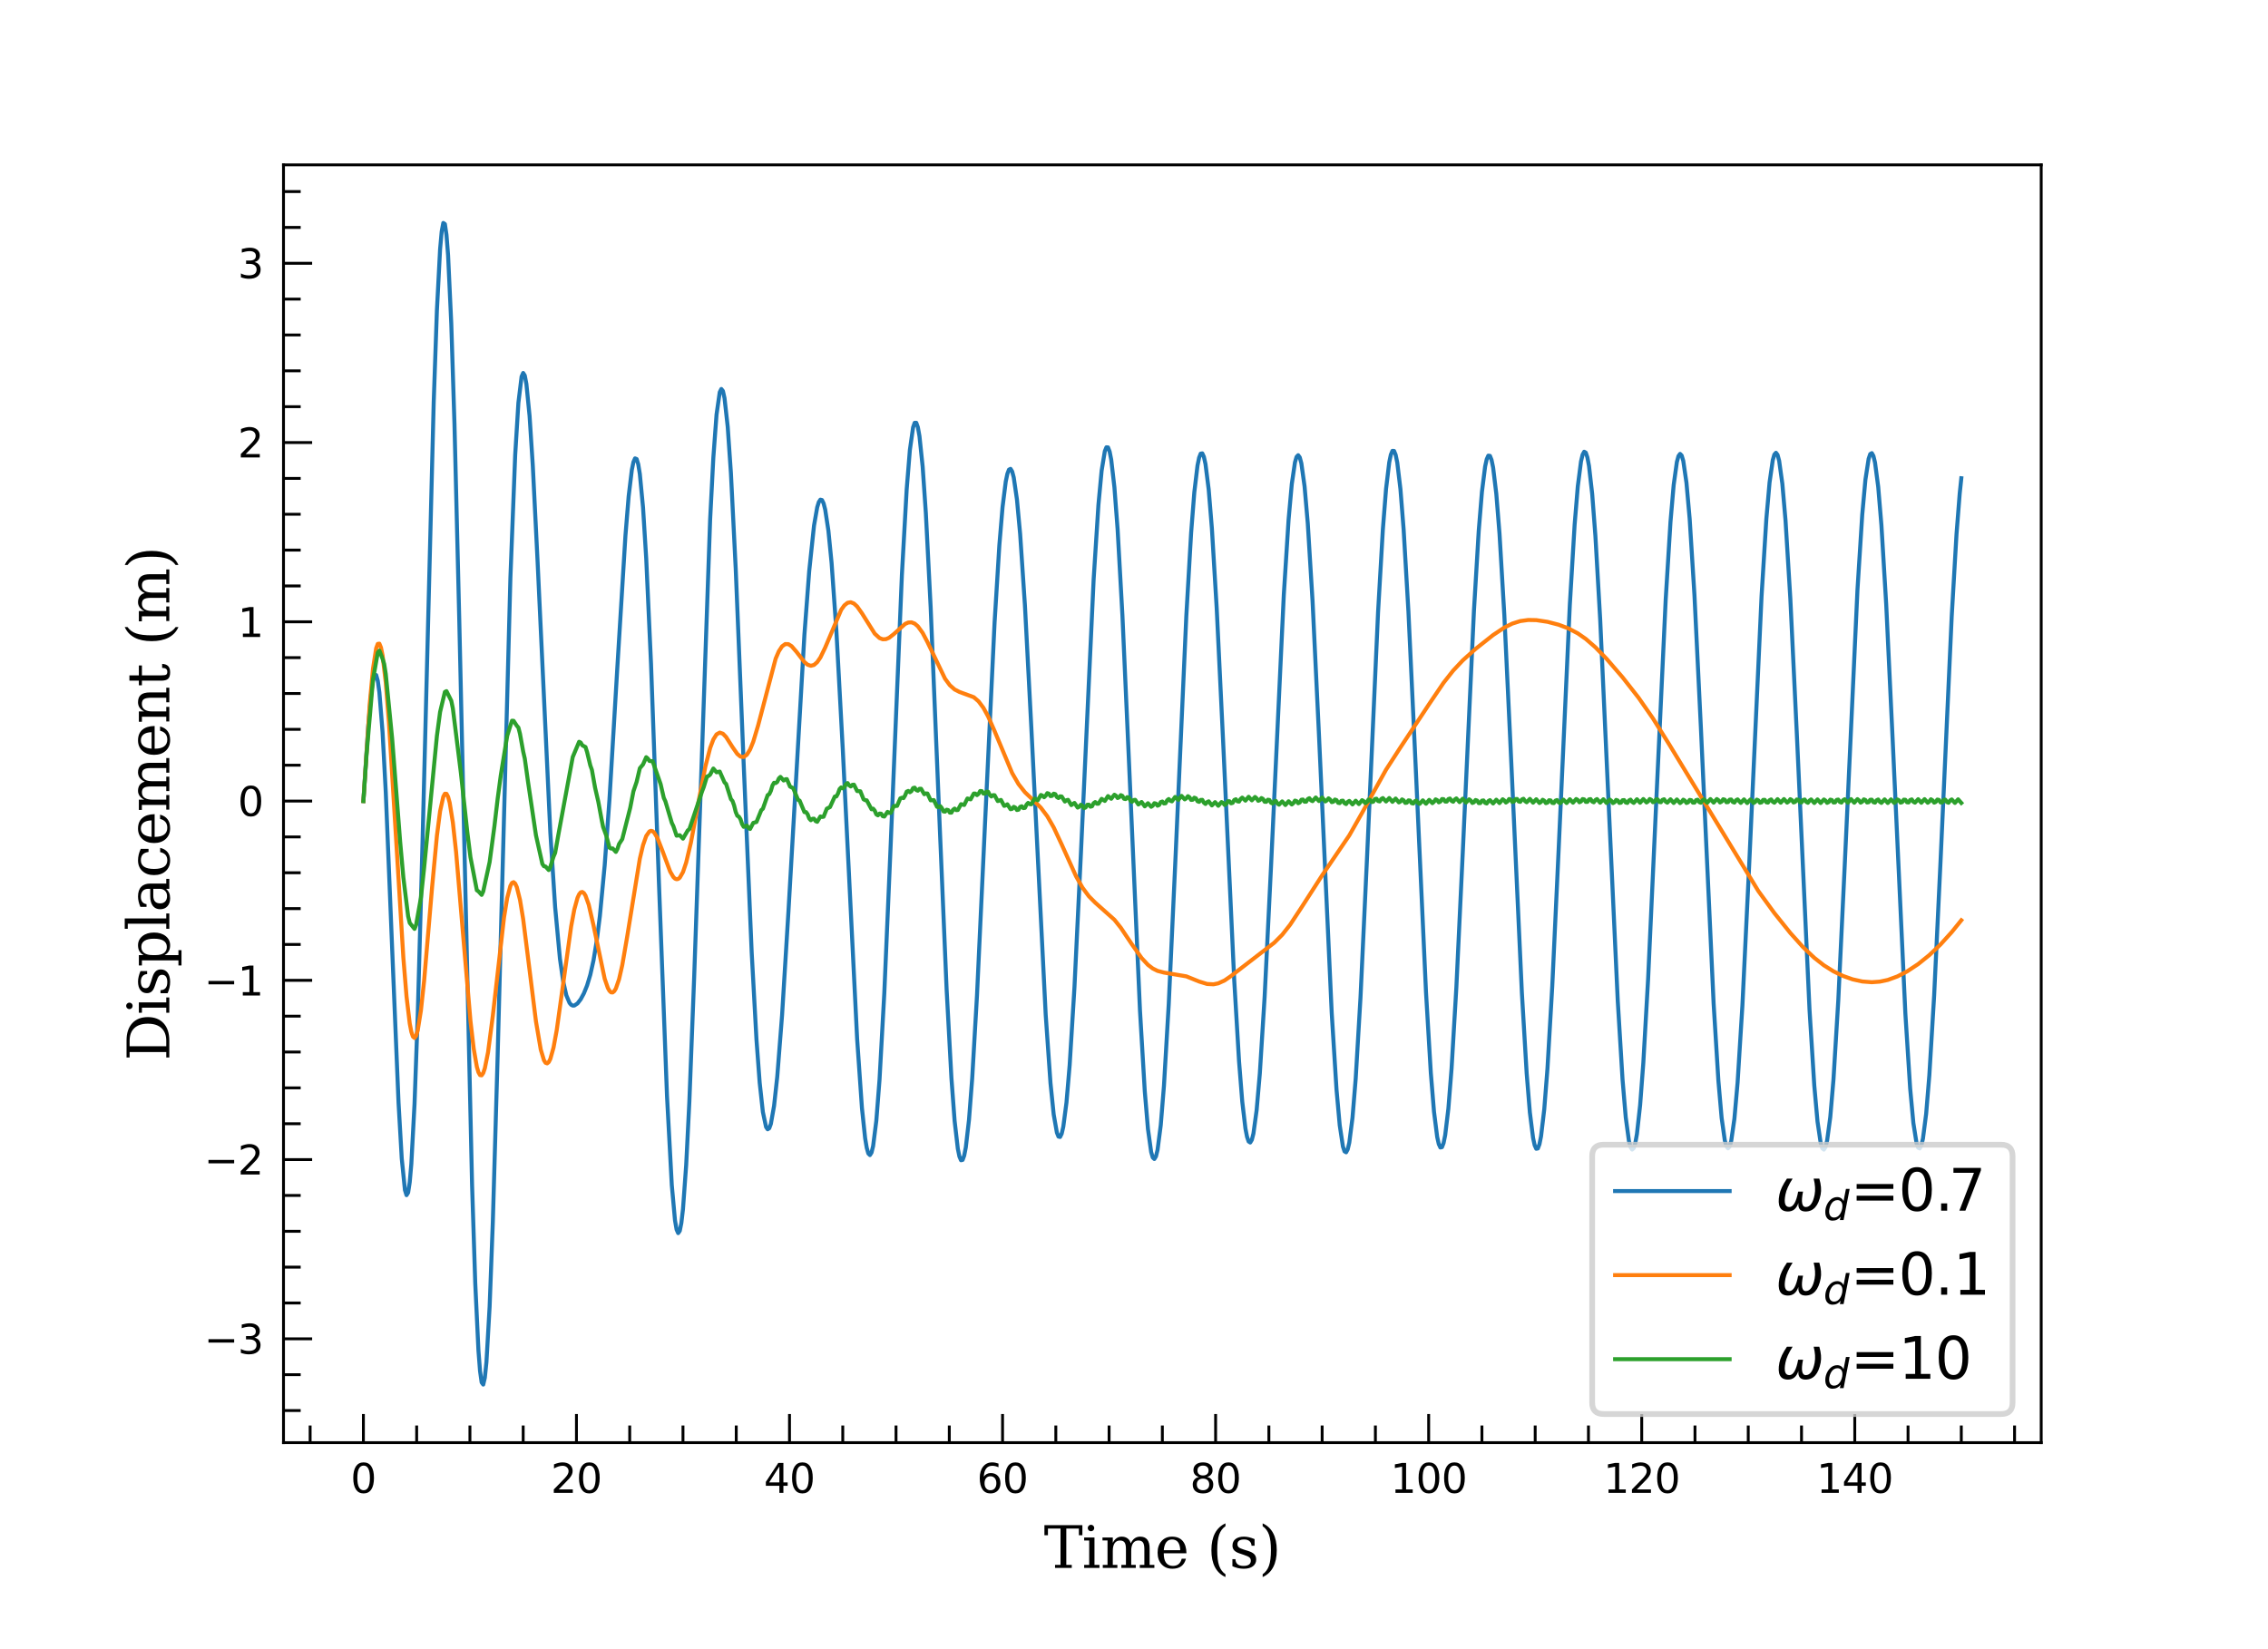 <?xml version="1.0" encoding="utf-8" standalone="no"?>
<!DOCTYPE svg PUBLIC "-//W3C//DTD SVG 1.1//EN"
  "http://www.w3.org/Graphics/SVG/1.1/DTD/svg11.dtd">
<svg xmlns:xlink="http://www.w3.org/1999/xlink" width="396pt" height="287.928pt" viewBox="0 0 396 287.928" xmlns="http://www.w3.org/2000/svg" version="1.1">
 <defs>
  <style type="text/css">*{stroke-linejoin: round; stroke-linecap: butt}</style>
 </defs>
 <g id="figure_1">
  <g id="patch_1">
   <path d="M 0 287.928 
L 396 287.928 
L 396 0 
L 0 0 
z
" style="fill: #ffffff"/>
  </g>
  <g id="axes_1">
   <g id="patch_2">
    <path d="M 49.5 251.937 
L 356.4 251.937 
L 356.4 28.793 
L 49.5 28.793 
z
" style="fill: #ffffff"/>
   </g>
   <g id="matplotlib.axis_1">
    <g id="xtick_1">
     <g id="line2d_1">
      <defs>
       <path id="m824bf673fd" d="M 0 0 
L 0 -5 
" style="stroke: #000000; stroke-width: 0.5"/>
      </defs>
      <g>
       <use xlink:href="#m824bf673fd" x="63.45" y="251.937" style="stroke: #000000; stroke-width: 0.5"/>
      </g>
     </g>
     <g id="text_1">
      <!-- $\mathdefault{0}$ -->
      <g transform="translate(61.21 260.756) scale(0.07 -0.07)">
       <defs>
        <path id="DejaVuSans-30" d="M 2034 4250 
Q 1547 4250 1301 3770 
Q 1056 3291 1056 2328 
Q 1056 1369 1301 889 
Q 1547 409 2034 409 
Q 2525 409 2770 889 
Q 3016 1369 3016 2328 
Q 3016 3291 2770 3770 
Q 2525 4250 2034 4250 
z
M 2034 4750 
Q 2819 4750 3233 4129 
Q 3647 3509 3647 2328 
Q 3647 1150 3233 529 
Q 2819 -91 2034 -91 
Q 1250 -91 836 529 
Q 422 1150 422 2328 
Q 422 3509 836 4129 
Q 1250 4750 2034 4750 
z
" transform="scale(0.016)"/>
       </defs>
       <use xlink:href="#DejaVuSans-30" transform="translate(0 0.781)"/>
      </g>
     </g>
    </g>
    <g id="xtick_2">
     <g id="line2d_2">
      <g>
       <use xlink:href="#m824bf673fd" x="100.65" y="251.937" style="stroke: #000000; stroke-width: 0.5"/>
      </g>
     </g>
     <g id="text_2">
      <!-- $\mathdefault{20}$ -->
      <g transform="translate(96.17 260.756) scale(0.07 -0.07)">
       <defs>
        <path id="DejaVuSans-32" d="M 1228 531 
L 3431 531 
L 3431 0 
L 469 0 
L 469 531 
Q 828 903 1448 1529 
Q 2069 2156 2228 2338 
Q 2531 2678 2651 2914 
Q 2772 3150 2772 3378 
Q 2772 3750 2511 3984 
Q 2250 4219 1831 4219 
Q 1534 4219 1204 4116 
Q 875 4013 500 3803 
L 500 4441 
Q 881 4594 1212 4672 
Q 1544 4750 1819 4750 
Q 2544 4750 2975 4387 
Q 3406 4025 3406 3419 
Q 3406 3131 3298 2873 
Q 3191 2616 2906 2266 
Q 2828 2175 2409 1742 
Q 1991 1309 1228 531 
z
" transform="scale(0.016)"/>
       </defs>
       <use xlink:href="#DejaVuSans-32" transform="translate(0 0.781)"/>
       <use xlink:href="#DejaVuSans-30" transform="translate(63.623 0.781)"/>
      </g>
     </g>
    </g>
    <g id="xtick_3">
     <g id="line2d_3">
      <g>
       <use xlink:href="#m824bf673fd" x="137.85" y="251.937" style="stroke: #000000; stroke-width: 0.5"/>
      </g>
     </g>
     <g id="text_3">
      <!-- $\mathdefault{40}$ -->
      <g transform="translate(133.37 260.756) scale(0.07 -0.07)">
       <defs>
        <path id="DejaVuSans-34" d="M 2419 4116 
L 825 1625 
L 2419 1625 
L 2419 4116 
z
M 2253 4666 
L 3047 4666 
L 3047 1625 
L 3713 1625 
L 3713 1100 
L 3047 1100 
L 3047 0 
L 2419 0 
L 2419 1100 
L 313 1100 
L 313 1709 
L 2253 4666 
z
" transform="scale(0.016)"/>
       </defs>
       <use xlink:href="#DejaVuSans-34" transform="translate(0 0.781)"/>
       <use xlink:href="#DejaVuSans-30" transform="translate(63.623 0.781)"/>
      </g>
     </g>
    </g>
    <g id="xtick_4">
     <g id="line2d_4">
      <g>
       <use xlink:href="#m824bf673fd" x="175.05" y="251.937" style="stroke: #000000; stroke-width: 0.5"/>
      </g>
     </g>
     <g id="text_4">
      <!-- $\mathdefault{60}$ -->
      <g transform="translate(170.57 260.756) scale(0.07 -0.07)">
       <defs>
        <path id="DejaVuSans-36" d="M 2113 2584 
Q 1688 2584 1439 2293 
Q 1191 2003 1191 1497 
Q 1191 994 1439 701 
Q 1688 409 2113 409 
Q 2538 409 2786 701 
Q 3034 994 3034 1497 
Q 3034 2003 2786 2293 
Q 2538 2584 2113 2584 
z
M 3366 4563 
L 3366 3988 
Q 3128 4100 2886 4159 
Q 2644 4219 2406 4219 
Q 1781 4219 1451 3797 
Q 1122 3375 1075 2522 
Q 1259 2794 1537 2939 
Q 1816 3084 2150 3084 
Q 2853 3084 3261 2657 
Q 3669 2231 3669 1497 
Q 3669 778 3244 343 
Q 2819 -91 2113 -91 
Q 1303 -91 875 529 
Q 447 1150 447 2328 
Q 447 3434 972 4092 
Q 1497 4750 2381 4750 
Q 2619 4750 2861 4703 
Q 3103 4656 3366 4563 
z
" transform="scale(0.016)"/>
       </defs>
       <use xlink:href="#DejaVuSans-36" transform="translate(0 0.781)"/>
       <use xlink:href="#DejaVuSans-30" transform="translate(63.623 0.781)"/>
      </g>
     </g>
    </g>
    <g id="xtick_5">
     <g id="line2d_5">
      <g>
       <use xlink:href="#m824bf673fd" x="212.25" y="251.937" style="stroke: #000000; stroke-width: 0.5"/>
      </g>
     </g>
     <g id="text_5">
      <!-- $\mathdefault{80}$ -->
      <g transform="translate(207.77 260.756) scale(0.07 -0.07)">
       <defs>
        <path id="DejaVuSans-38" d="M 2034 2216 
Q 1584 2216 1326 1975 
Q 1069 1734 1069 1313 
Q 1069 891 1326 650 
Q 1584 409 2034 409 
Q 2484 409 2743 651 
Q 3003 894 3003 1313 
Q 3003 1734 2745 1975 
Q 2488 2216 2034 2216 
z
M 1403 2484 
Q 997 2584 770 2862 
Q 544 3141 544 3541 
Q 544 4100 942 4425 
Q 1341 4750 2034 4750 
Q 2731 4750 3128 4425 
Q 3525 4100 3525 3541 
Q 3525 3141 3298 2862 
Q 3072 2584 2669 2484 
Q 3125 2378 3379 2068 
Q 3634 1759 3634 1313 
Q 3634 634 3220 271 
Q 2806 -91 2034 -91 
Q 1263 -91 848 271 
Q 434 634 434 1313 
Q 434 1759 690 2068 
Q 947 2378 1403 2484 
z
M 1172 3481 
Q 1172 3119 1398 2916 
Q 1625 2713 2034 2713 
Q 2441 2713 2670 2916 
Q 2900 3119 2900 3481 
Q 2900 3844 2670 4047 
Q 2441 4250 2034 4250 
Q 1625 4250 1398 4047 
Q 1172 3844 1172 3481 
z
" transform="scale(0.016)"/>
       </defs>
       <use xlink:href="#DejaVuSans-38" transform="translate(0 0.781)"/>
       <use xlink:href="#DejaVuSans-30" transform="translate(63.623 0.781)"/>
      </g>
     </g>
    </g>
    <g id="xtick_6">
     <g id="line2d_6">
      <g>
       <use xlink:href="#m824bf673fd" x="249.45" y="251.937" style="stroke: #000000; stroke-width: 0.5"/>
      </g>
     </g>
     <g id="text_6">
      <!-- $\mathdefault{100}$ -->
      <g transform="translate(242.765 260.756) scale(0.07 -0.07)">
       <defs>
        <path id="DejaVuSans-31" d="M 794 531 
L 1825 531 
L 1825 4091 
L 703 3866 
L 703 4441 
L 1819 4666 
L 2450 4666 
L 2450 531 
L 3481 531 
L 3481 0 
L 794 0 
L 794 531 
z
" transform="scale(0.016)"/>
       </defs>
       <use xlink:href="#DejaVuSans-31" transform="translate(0 0.781)"/>
       <use xlink:href="#DejaVuSans-30" transform="translate(63.623 0.781)"/>
       <use xlink:href="#DejaVuSans-30" transform="translate(127.246 0.781)"/>
      </g>
     </g>
    </g>
    <g id="xtick_7">
     <g id="line2d_7">
      <g>
       <use xlink:href="#m824bf673fd" x="286.65" y="251.937" style="stroke: #000000; stroke-width: 0.5"/>
      </g>
     </g>
     <g id="text_7">
      <!-- $\mathdefault{120}$ -->
      <g transform="translate(279.965 260.756) scale(0.07 -0.07)">
       <use xlink:href="#DejaVuSans-31" transform="translate(0 0.781)"/>
       <use xlink:href="#DejaVuSans-32" transform="translate(63.623 0.781)"/>
       <use xlink:href="#DejaVuSans-30" transform="translate(127.246 0.781)"/>
      </g>
     </g>
    </g>
    <g id="xtick_8">
     <g id="line2d_8">
      <g>
       <use xlink:href="#m824bf673fd" x="323.85" y="251.937" style="stroke: #000000; stroke-width: 0.5"/>
      </g>
     </g>
     <g id="text_8">
      <!-- $\mathdefault{140}$ -->
      <g transform="translate(317.165 260.756) scale(0.07 -0.07)">
       <use xlink:href="#DejaVuSans-31" transform="translate(0 0.781)"/>
       <use xlink:href="#DejaVuSans-34" transform="translate(63.623 0.781)"/>
       <use xlink:href="#DejaVuSans-30" transform="translate(127.246 0.781)"/>
      </g>
     </g>
    </g>
    <g id="xtick_9">
     <g id="line2d_9">
      <defs>
       <path id="mb58014dd32" d="M 0 0 
L 0 -3 
" style="stroke: #000000; stroke-width: 0.5"/>
      </defs>
      <g>
       <use xlink:href="#mb58014dd32" x="54.15" y="251.937" style="stroke: #000000; stroke-width: 0.5"/>
      </g>
     </g>
    </g>
    <g id="xtick_10">
     <g id="line2d_10">
      <g>
       <use xlink:href="#mb58014dd32" x="72.75" y="251.937" style="stroke: #000000; stroke-width: 0.5"/>
      </g>
     </g>
    </g>
    <g id="xtick_11">
     <g id="line2d_11">
      <g>
       <use xlink:href="#mb58014dd32" x="82.05" y="251.937" style="stroke: #000000; stroke-width: 0.5"/>
      </g>
     </g>
    </g>
    <g id="xtick_12">
     <g id="line2d_12">
      <g>
       <use xlink:href="#mb58014dd32" x="91.35" y="251.937" style="stroke: #000000; stroke-width: 0.5"/>
      </g>
     </g>
    </g>
    <g id="xtick_13">
     <g id="line2d_13">
      <g>
       <use xlink:href="#mb58014dd32" x="109.95" y="251.937" style="stroke: #000000; stroke-width: 0.5"/>
      </g>
     </g>
    </g>
    <g id="xtick_14">
     <g id="line2d_14">
      <g>
       <use xlink:href="#mb58014dd32" x="119.25" y="251.937" style="stroke: #000000; stroke-width: 0.5"/>
      </g>
     </g>
    </g>
    <g id="xtick_15">
     <g id="line2d_15">
      <g>
       <use xlink:href="#mb58014dd32" x="128.55" y="251.937" style="stroke: #000000; stroke-width: 0.5"/>
      </g>
     </g>
    </g>
    <g id="xtick_16">
     <g id="line2d_16">
      <g>
       <use xlink:href="#mb58014dd32" x="147.15" y="251.937" style="stroke: #000000; stroke-width: 0.5"/>
      </g>
     </g>
    </g>
    <g id="xtick_17">
     <g id="line2d_17">
      <g>
       <use xlink:href="#mb58014dd32" x="156.45" y="251.937" style="stroke: #000000; stroke-width: 0.5"/>
      </g>
     </g>
    </g>
    <g id="xtick_18">
     <g id="line2d_18">
      <g>
       <use xlink:href="#mb58014dd32" x="165.75" y="251.937" style="stroke: #000000; stroke-width: 0.5"/>
      </g>
     </g>
    </g>
    <g id="xtick_19">
     <g id="line2d_19">
      <g>
       <use xlink:href="#mb58014dd32" x="184.35" y="251.937" style="stroke: #000000; stroke-width: 0.5"/>
      </g>
     </g>
    </g>
    <g id="xtick_20">
     <g id="line2d_20">
      <g>
       <use xlink:href="#mb58014dd32" x="193.65" y="251.937" style="stroke: #000000; stroke-width: 0.5"/>
      </g>
     </g>
    </g>
    <g id="xtick_21">
     <g id="line2d_21">
      <g>
       <use xlink:href="#mb58014dd32" x="202.95" y="251.937" style="stroke: #000000; stroke-width: 0.5"/>
      </g>
     </g>
    </g>
    <g id="xtick_22">
     <g id="line2d_22">
      <g>
       <use xlink:href="#mb58014dd32" x="221.55" y="251.937" style="stroke: #000000; stroke-width: 0.5"/>
      </g>
     </g>
    </g>
    <g id="xtick_23">
     <g id="line2d_23">
      <g>
       <use xlink:href="#mb58014dd32" x="230.85" y="251.937" style="stroke: #000000; stroke-width: 0.5"/>
      </g>
     </g>
    </g>
    <g id="xtick_24">
     <g id="line2d_24">
      <g>
       <use xlink:href="#mb58014dd32" x="240.15" y="251.937" style="stroke: #000000; stroke-width: 0.5"/>
      </g>
     </g>
    </g>
    <g id="xtick_25">
     <g id="line2d_25">
      <g>
       <use xlink:href="#mb58014dd32" x="258.75" y="251.937" style="stroke: #000000; stroke-width: 0.5"/>
      </g>
     </g>
    </g>
    <g id="xtick_26">
     <g id="line2d_26">
      <g>
       <use xlink:href="#mb58014dd32" x="268.05" y="251.937" style="stroke: #000000; stroke-width: 0.5"/>
      </g>
     </g>
    </g>
    <g id="xtick_27">
     <g id="line2d_27">
      <g>
       <use xlink:href="#mb58014dd32" x="277.35" y="251.937" style="stroke: #000000; stroke-width: 0.5"/>
      </g>
     </g>
    </g>
    <g id="xtick_28">
     <g id="line2d_28">
      <g>
       <use xlink:href="#mb58014dd32" x="295.95" y="251.937" style="stroke: #000000; stroke-width: 0.5"/>
      </g>
     </g>
    </g>
    <g id="xtick_29">
     <g id="line2d_29">
      <g>
       <use xlink:href="#mb58014dd32" x="305.25" y="251.937" style="stroke: #000000; stroke-width: 0.5"/>
      </g>
     </g>
    </g>
    <g id="xtick_30">
     <g id="line2d_30">
      <g>
       <use xlink:href="#mb58014dd32" x="314.55" y="251.937" style="stroke: #000000; stroke-width: 0.5"/>
      </g>
     </g>
    </g>
    <g id="xtick_31">
     <g id="line2d_31">
      <g>
       <use xlink:href="#mb58014dd32" x="333.15" y="251.937" style="stroke: #000000; stroke-width: 0.5"/>
      </g>
     </g>
    </g>
    <g id="xtick_32">
     <g id="line2d_32">
      <g>
       <use xlink:href="#mb58014dd32" x="342.45" y="251.937" style="stroke: #000000; stroke-width: 0.5"/>
      </g>
     </g>
    </g>
    <g id="xtick_33">
     <g id="line2d_33">
      <g>
       <use xlink:href="#mb58014dd32" x="351.75" y="251.937" style="stroke: #000000; stroke-width: 0.5"/>
      </g>
     </g>
    </g>
    <g id="text_9">
     <!-- Time (s) -->
     <g transform="translate(182.259 273.81) scale(0.1 -0.1)">
      <defs>
       <path id="DejaVuSerif-54" d="M 1222 0 
L 1222 331 
L 1819 331 
L 1819 4294 
L 447 4294 
L 447 3566 
L 63 3566 
L 63 4666 
L 4206 4666 
L 4206 3566 
L 3822 3566 
L 3822 4294 
L 2450 4294 
L 2450 331 
L 3047 331 
L 3047 0 
L 1222 0 
z
" transform="scale(0.016)"/>
       <path id="DejaVuSerif-69" d="M 622 4353 
Q 622 4497 726 4603 
Q 831 4709 978 4709 
Q 1122 4709 1226 4603 
Q 1331 4497 1331 4353 
Q 1331 4206 1228 4103 
Q 1125 4000 978 4000 
Q 831 4000 726 4103 
Q 622 4206 622 4353 
z
M 1356 331 
L 1900 331 
L 1900 0 
L 231 0 
L 231 331 
L 781 331 
L 781 2988 
L 231 2988 
L 231 3322 
L 1356 3322 
L 1356 331 
z
" transform="scale(0.016)"/>
       <path id="DejaVuSerif-6d" d="M 3316 2675 
Q 3481 3041 3739 3227 
Q 3997 3413 4341 3413 
Q 4863 3413 5119 3089 
Q 5375 2766 5375 2113 
L 5375 331 
L 5894 331 
L 5894 0 
L 4300 0 
L 4300 331 
L 4800 331 
L 4800 2047 
Q 4800 2556 4650 2772 
Q 4500 2988 4153 2988 
Q 3769 2988 3567 2697 
Q 3366 2406 3366 1850 
L 3366 331 
L 3866 331 
L 3866 0 
L 2291 0 
L 2291 331 
L 2791 331 
L 2791 2069 
Q 2791 2566 2641 2777 
Q 2491 2988 2144 2988 
Q 1759 2988 1557 2697 
Q 1356 2406 1356 1850 
L 1356 331 
L 1856 331 
L 1856 0 
L 263 0 
L 263 331 
L 781 331 
L 781 2994 
L 231 2994 
L 231 3322 
L 1356 3322 
L 1356 2731 
Q 1516 3063 1762 3238 
Q 2009 3413 2322 3413 
Q 2709 3413 2968 3220 
Q 3228 3028 3316 2675 
z
" transform="scale(0.016)"/>
       <path id="DejaVuSerif-65" d="M 3469 1600 
L 991 1600 
L 991 1575 
Q 991 903 1244 561 
Q 1497 219 1991 219 
Q 2369 219 2611 417 
Q 2853 616 2950 1006 
L 3413 1006 
Q 3275 459 2904 184 
Q 2534 -91 1931 -91 
Q 1203 -91 761 389 
Q 319 869 319 1663 
Q 319 2450 753 2931 
Q 1188 3413 1894 3413 
Q 2647 3413 3050 2948 
Q 3453 2484 3469 1600 
z
M 2791 1931 
Q 2772 2513 2545 2808 
Q 2319 3103 1894 3103 
Q 1497 3103 1269 2806 
Q 1041 2509 991 1931 
L 2791 1931 
z
" transform="scale(0.016)"/>
       <path id="DejaVuSerif-20" transform="scale(0.016)"/>
       <path id="DejaVuSerif-28" d="M 2041 -997 
Q 1281 -656 893 83 
Q 506 822 506 1931 
Q 506 3044 893 3783 
Q 1281 4522 2041 4863 
L 2041 4556 
Q 1559 4225 1350 3623 
Q 1141 3022 1141 1931 
Q 1141 844 1350 242 
Q 1559 -359 2041 -691 
L 2041 -997 
z
" transform="scale(0.016)"/>
       <path id="DejaVuSerif-73" d="M 359 184 
L 359 959 
L 691 959 
Q 703 588 923 403 
Q 1144 219 1575 219 
Q 1963 219 2166 364 
Q 2369 509 2369 788 
Q 2369 1006 2220 1140 
Q 2072 1275 1594 1428 
L 1178 1569 
Q 750 1706 558 1912 
Q 366 2119 366 2438 
Q 366 2894 700 3153 
Q 1034 3413 1625 3413 
Q 1888 3413 2178 3344 
Q 2469 3275 2778 3144 
L 2778 2419 
L 2447 2419 
Q 2434 2741 2221 2922 
Q 2009 3103 1644 3103 
Q 1281 3103 1095 2975 
Q 909 2847 909 2591 
Q 909 2381 1050 2254 
Q 1191 2128 1613 1997 
L 2069 1856 
Q 2541 1709 2748 1489 
Q 2956 1269 2956 922 
Q 2956 450 2595 179 
Q 2234 -91 1600 -91 
Q 1278 -91 972 -22 
Q 666 47 359 184 
z
" transform="scale(0.016)"/>
       <path id="DejaVuSerif-29" d="M 453 -997 
L 453 -691 
Q 934 -359 1145 242 
Q 1356 844 1356 1931 
Q 1356 3022 1145 3623 
Q 934 4225 453 4556 
L 453 4863 
Q 1216 4522 1603 3783 
Q 1991 3044 1991 1931 
Q 1991 822 1603 83 
Q 1216 -656 453 -997 
z
" transform="scale(0.016)"/>
      </defs>
      <use xlink:href="#DejaVuSerif-54"/>
      <use xlink:href="#DejaVuSerif-69" x="66.699"/>
      <use xlink:href="#DejaVuSerif-6d" x="98.682"/>
      <use xlink:href="#DejaVuSerif-65" x="193.506"/>
      <use xlink:href="#DejaVuSerif-20" x="252.686"/>
      <use xlink:href="#DejaVuSerif-28" x="284.473"/>
      <use xlink:href="#DejaVuSerif-73" x="323.486"/>
      <use xlink:href="#DejaVuSerif-29" x="374.805"/>
     </g>
    </g>
   </g>
   <g id="matplotlib.axis_2">
    <g id="ytick_1">
     <g id="line2d_34">
      <defs>
       <path id="m0b6b4e36ea" d="M 0 0 
L 5 0 
" style="stroke: #000000; stroke-width: 0.5"/>
      </defs>
      <g>
       <use xlink:href="#m0b6b4e36ea" x="49.5" y="233.807" style="stroke: #000000; stroke-width: 0.5"/>
      </g>
     </g>
     <g id="text_10">
      <!-- $\mathdefault{−3}$ -->
      <g transform="translate(35.64 236.466) scale(0.07 -0.07)">
       <defs>
        <path id="DejaVuSans-2212" d="M 678 2272 
L 4684 2272 
L 4684 1741 
L 678 1741 
L 678 2272 
z
" transform="scale(0.016)"/>
        <path id="DejaVuSans-33" d="M 2597 2516 
Q 3050 2419 3304 2112 
Q 3559 1806 3559 1356 
Q 3559 666 3084 287 
Q 2609 -91 1734 -91 
Q 1441 -91 1130 -33 
Q 819 25 488 141 
L 488 750 
Q 750 597 1062 519 
Q 1375 441 1716 441 
Q 2309 441 2620 675 
Q 2931 909 2931 1356 
Q 2931 1769 2642 2001 
Q 2353 2234 1838 2234 
L 1294 2234 
L 1294 2753 
L 1863 2753 
Q 2328 2753 2575 2939 
Q 2822 3125 2822 3475 
Q 2822 3834 2567 4026 
Q 2313 4219 1838 4219 
Q 1578 4219 1281 4162 
Q 984 4106 628 3988 
L 628 4550 
Q 988 4650 1302 4700 
Q 1616 4750 1894 4750 
Q 2613 4750 3031 4423 
Q 3450 4097 3450 3541 
Q 3450 3153 3228 2886 
Q 3006 2619 2597 2516 
z
" transform="scale(0.016)"/>
       </defs>
       <use xlink:href="#DejaVuSans-2212" transform="translate(0 0.781)"/>
       <use xlink:href="#DejaVuSans-33" transform="translate(83.789 0.781)"/>
      </g>
     </g>
    </g>
    <g id="ytick_2">
     <g id="line2d_35">
      <g>
       <use xlink:href="#m0b6b4e36ea" x="49.5" y="202.502" style="stroke: #000000; stroke-width: 0.5"/>
      </g>
     </g>
     <g id="text_11">
      <!-- $\mathdefault{−2}$ -->
      <g transform="translate(35.64 205.161) scale(0.07 -0.07)">
       <use xlink:href="#DejaVuSans-2212" transform="translate(0 0.781)"/>
       <use xlink:href="#DejaVuSans-32" transform="translate(83.789 0.781)"/>
      </g>
     </g>
    </g>
    <g id="ytick_3">
     <g id="line2d_36">
      <g>
       <use xlink:href="#m0b6b4e36ea" x="49.5" y="171.197" style="stroke: #000000; stroke-width: 0.5"/>
      </g>
     </g>
     <g id="text_12">
      <!-- $\mathdefault{−1}$ -->
      <g transform="translate(35.64 173.856) scale(0.07 -0.07)">
       <use xlink:href="#DejaVuSans-2212" transform="translate(0 0.094)"/>
       <use xlink:href="#DejaVuSans-31" transform="translate(83.789 0.094)"/>
      </g>
     </g>
    </g>
    <g id="ytick_4">
     <g id="line2d_37">
      <g>
       <use xlink:href="#m0b6b4e36ea" x="49.5" y="139.892" style="stroke: #000000; stroke-width: 0.5"/>
      </g>
     </g>
     <g id="text_13">
      <!-- $\mathdefault{0}$ -->
      <g transform="translate(41.52 142.552) scale(0.07 -0.07)">
       <use xlink:href="#DejaVuSans-30" transform="translate(0 0.781)"/>
      </g>
     </g>
    </g>
    <g id="ytick_5">
     <g id="line2d_38">
      <g>
       <use xlink:href="#m0b6b4e36ea" x="49.5" y="108.587" style="stroke: #000000; stroke-width: 0.5"/>
      </g>
     </g>
     <g id="text_14">
      <!-- $\mathdefault{1}$ -->
      <g transform="translate(41.52 111.247) scale(0.07 -0.07)">
       <use xlink:href="#DejaVuSans-31" transform="translate(0 0.094)"/>
      </g>
     </g>
    </g>
    <g id="ytick_6">
     <g id="line2d_39">
      <g>
       <use xlink:href="#m0b6b4e36ea" x="49.5" y="77.282" style="stroke: #000000; stroke-width: 0.5"/>
      </g>
     </g>
     <g id="text_15">
      <!-- $\mathdefault{2}$ -->
      <g transform="translate(41.52 79.942) scale(0.07 -0.07)">
       <use xlink:href="#DejaVuSans-32" transform="translate(0 0.781)"/>
      </g>
     </g>
    </g>
    <g id="ytick_7">
     <g id="line2d_40">
      <g>
       <use xlink:href="#m0b6b4e36ea" x="49.5" y="45.977" style="stroke: #000000; stroke-width: 0.5"/>
      </g>
     </g>
     <g id="text_16">
      <!-- $\mathdefault{3}$ -->
      <g transform="translate(41.52 48.637) scale(0.07 -0.07)">
       <use xlink:href="#DejaVuSans-33" transform="translate(0 0.781)"/>
      </g>
     </g>
    </g>
    <g id="ytick_8">
     <g id="line2d_41">
      <defs>
       <path id="m26a90c61bd" d="M 0 0 
L 3 0 
" style="stroke: #000000; stroke-width: 0.5"/>
      </defs>
      <g>
       <use xlink:href="#m26a90c61bd" x="49.5" y="246.329" style="stroke: #000000; stroke-width: 0.5"/>
      </g>
     </g>
    </g>
    <g id="ytick_9">
     <g id="line2d_42">
      <g>
       <use xlink:href="#m26a90c61bd" x="49.5" y="240.068" style="stroke: #000000; stroke-width: 0.5"/>
      </g>
     </g>
    </g>
    <g id="ytick_10">
     <g id="line2d_43">
      <g>
       <use xlink:href="#m26a90c61bd" x="49.5" y="227.546" style="stroke: #000000; stroke-width: 0.5"/>
      </g>
     </g>
    </g>
    <g id="ytick_11">
     <g id="line2d_44">
      <g>
       <use xlink:href="#m26a90c61bd" x="49.5" y="221.285" style="stroke: #000000; stroke-width: 0.5"/>
      </g>
     </g>
    </g>
    <g id="ytick_12">
     <g id="line2d_45">
      <g>
       <use xlink:href="#m26a90c61bd" x="49.5" y="215.024" style="stroke: #000000; stroke-width: 0.5"/>
      </g>
     </g>
    </g>
    <g id="ytick_13">
     <g id="line2d_46">
      <g>
       <use xlink:href="#m26a90c61bd" x="49.5" y="208.763" style="stroke: #000000; stroke-width: 0.5"/>
      </g>
     </g>
    </g>
    <g id="ytick_14">
     <g id="line2d_47">
      <g>
       <use xlink:href="#m26a90c61bd" x="49.5" y="196.241" style="stroke: #000000; stroke-width: 0.5"/>
      </g>
     </g>
    </g>
    <g id="ytick_15">
     <g id="line2d_48">
      <g>
       <use xlink:href="#m26a90c61bd" x="49.5" y="189.98" style="stroke: #000000; stroke-width: 0.5"/>
      </g>
     </g>
    </g>
    <g id="ytick_16">
     <g id="line2d_49">
      <g>
       <use xlink:href="#m26a90c61bd" x="49.5" y="183.719" style="stroke: #000000; stroke-width: 0.5"/>
      </g>
     </g>
    </g>
    <g id="ytick_17">
     <g id="line2d_50">
      <g>
       <use xlink:href="#m26a90c61bd" x="49.5" y="177.458" style="stroke: #000000; stroke-width: 0.5"/>
      </g>
     </g>
    </g>
    <g id="ytick_18">
     <g id="line2d_51">
      <g>
       <use xlink:href="#m26a90c61bd" x="49.5" y="164.936" style="stroke: #000000; stroke-width: 0.5"/>
      </g>
     </g>
    </g>
    <g id="ytick_19">
     <g id="line2d_52">
      <g>
       <use xlink:href="#m26a90c61bd" x="49.5" y="158.675" style="stroke: #000000; stroke-width: 0.5"/>
      </g>
     </g>
    </g>
    <g id="ytick_20">
     <g id="line2d_53">
      <g>
       <use xlink:href="#m26a90c61bd" x="49.5" y="152.414" style="stroke: #000000; stroke-width: 0.5"/>
      </g>
     </g>
    </g>
    <g id="ytick_21">
     <g id="line2d_54">
      <g>
       <use xlink:href="#m26a90c61bd" x="49.5" y="146.153" style="stroke: #000000; stroke-width: 0.5"/>
      </g>
     </g>
    </g>
    <g id="ytick_22">
     <g id="line2d_55">
      <g>
       <use xlink:href="#m26a90c61bd" x="49.5" y="133.631" style="stroke: #000000; stroke-width: 0.5"/>
      </g>
     </g>
    </g>
    <g id="ytick_23">
     <g id="line2d_56">
      <g>
       <use xlink:href="#m26a90c61bd" x="49.5" y="127.37" style="stroke: #000000; stroke-width: 0.5"/>
      </g>
     </g>
    </g>
    <g id="ytick_24">
     <g id="line2d_57">
      <g>
       <use xlink:href="#m26a90c61bd" x="49.5" y="121.109" style="stroke: #000000; stroke-width: 0.5"/>
      </g>
     </g>
    </g>
    <g id="ytick_25">
     <g id="line2d_58">
      <g>
       <use xlink:href="#m26a90c61bd" x="49.5" y="114.848" style="stroke: #000000; stroke-width: 0.5"/>
      </g>
     </g>
    </g>
    <g id="ytick_26">
     <g id="line2d_59">
      <g>
       <use xlink:href="#m26a90c61bd" x="49.5" y="102.326" style="stroke: #000000; stroke-width: 0.5"/>
      </g>
     </g>
    </g>
    <g id="ytick_27">
     <g id="line2d_60">
      <g>
       <use xlink:href="#m26a90c61bd" x="49.5" y="96.065" style="stroke: #000000; stroke-width: 0.5"/>
      </g>
     </g>
    </g>
    <g id="ytick_28">
     <g id="line2d_61">
      <g>
       <use xlink:href="#m26a90c61bd" x="49.5" y="89.804" style="stroke: #000000; stroke-width: 0.5"/>
      </g>
     </g>
    </g>
    <g id="ytick_29">
     <g id="line2d_62">
      <g>
       <use xlink:href="#m26a90c61bd" x="49.5" y="83.543" style="stroke: #000000; stroke-width: 0.5"/>
      </g>
     </g>
    </g>
    <g id="ytick_30">
     <g id="line2d_63">
      <g>
       <use xlink:href="#m26a90c61bd" x="49.5" y="71.021" style="stroke: #000000; stroke-width: 0.5"/>
      </g>
     </g>
    </g>
    <g id="ytick_31">
     <g id="line2d_64">
      <g>
       <use xlink:href="#m26a90c61bd" x="49.5" y="64.76" style="stroke: #000000; stroke-width: 0.5"/>
      </g>
     </g>
    </g>
    <g id="ytick_32">
     <g id="line2d_65">
      <g>
       <use xlink:href="#m26a90c61bd" x="49.5" y="58.499" style="stroke: #000000; stroke-width: 0.5"/>
      </g>
     </g>
    </g>
    <g id="ytick_33">
     <g id="line2d_66">
      <g>
       <use xlink:href="#m26a90c61bd" x="49.5" y="52.238" style="stroke: #000000; stroke-width: 0.5"/>
      </g>
     </g>
    </g>
    <g id="ytick_34">
     <g id="line2d_67">
      <g>
       <use xlink:href="#m26a90c61bd" x="49.5" y="39.716" style="stroke: #000000; stroke-width: 0.5"/>
      </g>
     </g>
    </g>
    <g id="ytick_35">
     <g id="line2d_68">
      <g>
       <use xlink:href="#m26a90c61bd" x="49.5" y="33.455" style="stroke: #000000; stroke-width: 0.5"/>
      </g>
     </g>
    </g>
    <g id="text_17">
     <!-- Displacement (m) -->
     <g transform="translate(29.56 185.241) rotate(-90) scale(0.1 -0.1)">
      <defs>
       <path id="DejaVuSerif-44" d="M 1581 331 
L 2163 331 
Q 3072 331 3558 850 
Q 4044 1369 4044 2338 
Q 4044 3306 3559 3818 
Q 3075 4331 2163 4331 
L 1581 4331 
L 1581 331 
z
M 353 0 
L 353 331 
L 947 331 
L 947 4331 
L 353 4331 
L 353 4666 
L 2209 4666 
Q 3416 4666 4089 4050 
Q 4763 3434 4763 2338 
Q 4763 1238 4088 619 
Q 3413 0 2209 0 
L 353 0 
z
" transform="scale(0.016)"/>
       <path id="DejaVuSerif-70" d="M 1313 1825 
L 1313 1497 
Q 1313 897 1542 583 
Q 1772 269 2209 269 
Q 2650 269 2876 622 
Q 3103 975 3103 1663 
Q 3103 2353 2876 2703 
Q 2650 3053 2209 3053 
Q 1772 3053 1542 2737 
Q 1313 2422 1313 1825 
z
M 738 2988 
L 184 2988 
L 184 3322 
L 1313 3322 
L 1313 2803 
Q 1481 3116 1742 3264 
Q 2003 3413 2388 3413 
Q 3000 3413 3387 2928 
Q 3775 2444 3775 1663 
Q 3775 881 3387 395 
Q 3000 -91 2388 -91 
Q 2003 -91 1742 57 
Q 1481 206 1313 519 
L 1313 -997 
L 1856 -997 
L 1856 -1331 
L 184 -1331 
L 184 -997 
L 738 -997 
L 738 2988 
z
" transform="scale(0.016)"/>
       <path id="DejaVuSerif-6c" d="M 1313 331 
L 1856 331 
L 1856 0 
L 184 0 
L 184 331 
L 738 331 
L 738 4531 
L 184 4531 
L 184 4863 
L 1313 4863 
L 1313 331 
z
" transform="scale(0.016)"/>
       <path id="DejaVuSerif-61" d="M 2547 1044 
L 2547 1747 
L 1806 1747 
Q 1378 1747 1168 1562 
Q 959 1378 959 997 
Q 959 650 1171 447 
Q 1384 244 1747 244 
Q 2106 244 2326 466 
Q 2547 688 2547 1044 
z
M 3122 2075 
L 3122 331 
L 3634 331 
L 3634 0 
L 2547 0 
L 2547 359 
Q 2356 128 2106 18 
Q 1856 -91 1522 -91 
Q 969 -91 644 203 
Q 319 497 319 997 
Q 319 1513 691 1797 
Q 1063 2081 1741 2081 
L 2547 2081 
L 2547 2309 
Q 2547 2688 2317 2895 
Q 2088 3103 1672 3103 
Q 1328 3103 1125 2947 
Q 922 2791 872 2484 
L 575 2484 
L 575 3156 
Q 875 3284 1158 3348 
Q 1441 3413 1709 3413 
Q 2400 3413 2761 3070 
Q 3122 2728 3122 2075 
z
" transform="scale(0.016)"/>
       <path id="DejaVuSerif-63" d="M 3291 997 
Q 3169 466 2822 187 
Q 2475 -91 1925 -91 
Q 1200 -91 759 389 
Q 319 869 319 1663 
Q 319 2459 759 2936 
Q 1200 3413 1925 3413 
Q 2241 3413 2553 3339 
Q 2866 3266 3181 3116 
L 3181 2266 
L 2847 2266 
Q 2781 2703 2561 2903 
Q 2341 3103 1931 3103 
Q 1466 3103 1228 2742 
Q 991 2381 991 1663 
Q 991 944 1227 581 
Q 1463 219 1931 219 
Q 2303 219 2525 412 
Q 2747 606 2828 997 
L 3291 997 
z
" transform="scale(0.016)"/>
       <path id="DejaVuSerif-6e" d="M 263 0 
L 263 331 
L 781 331 
L 781 2988 
L 231 2988 
L 231 3322 
L 1356 3322 
L 1356 2731 
Q 1516 3069 1770 3241 
Q 2025 3413 2363 3413 
Q 2913 3413 3172 3097 
Q 3431 2781 3431 2113 
L 3431 331 
L 3944 331 
L 3944 0 
L 2356 0 
L 2356 331 
L 2853 331 
L 2853 1931 
Q 2853 2541 2703 2767 
Q 2553 2994 2175 2994 
Q 1775 2994 1565 2701 
Q 1356 2409 1356 1850 
L 1356 331 
L 1856 331 
L 1856 0 
L 263 0 
z
" transform="scale(0.016)"/>
       <path id="DejaVuSerif-74" d="M 691 2988 
L 184 2988 
L 184 3322 
L 691 3322 
L 691 4353 
L 1269 4353 
L 1269 3322 
L 2350 3322 
L 2350 2988 
L 1269 2988 
L 1269 878 
Q 1269 456 1350 337 
Q 1431 219 1650 219 
Q 1875 219 1978 351 
Q 2081 484 2088 781 
L 2522 781 
Q 2497 328 2275 118 
Q 2053 -91 1600 -91 
Q 1103 -91 897 129 
Q 691 350 691 878 
L 691 2988 
z
" transform="scale(0.016)"/>
      </defs>
      <use xlink:href="#DejaVuSerif-44"/>
      <use xlink:href="#DejaVuSerif-69" x="80.176"/>
      <use xlink:href="#DejaVuSerif-73" x="112.158"/>
      <use xlink:href="#DejaVuSerif-70" x="163.477"/>
      <use xlink:href="#DejaVuSerif-6c" x="227.49"/>
      <use xlink:href="#DejaVuSerif-61" x="259.473"/>
      <use xlink:href="#DejaVuSerif-63" x="319.092"/>
      <use xlink:href="#DejaVuSerif-65" x="375.098"/>
      <use xlink:href="#DejaVuSerif-6d" x="434.277"/>
      <use xlink:href="#DejaVuSerif-65" x="529.102"/>
      <use xlink:href="#DejaVuSerif-6e" x="588.281"/>
      <use xlink:href="#DejaVuSerif-74" x="652.686"/>
      <use xlink:href="#DejaVuSerif-20" x="692.871"/>
      <use xlink:href="#DejaVuSerif-28" x="724.658"/>
      <use xlink:href="#DejaVuSerif-6d" x="763.672"/>
      <use xlink:href="#DejaVuSerif-29" x="858.496"/>
     </g>
    </g>
   </g>
   <g id="line2d_69">
    <path d="M 63.45 139.892 
L 64.287 126.901 
L 64.845 120.783 
L 65.124 118.887 
L 65.403 117.899 
L 65.682 117.887 
L 65.961 118.888 
L 66.24 120.906 
L 66.798 127.879 
L 67.356 138.322 
L 68.472 165.674 
L 69.588 192.609 
L 70.146 202.317 
L 70.704 207.825 
L 70.983 208.715 
L 71.262 208.267 
L 71.541 206.449 
L 71.82 203.251 
L 72.378 192.788 
L 72.936 177.348 
L 73.773 147.144 
L 75.726 70.282 
L 76.284 54.24 
L 76.842 43.504 
L 77.121 40.413 
L 77.4 38.936 
L 77.679 39.13 
L 77.958 41.021 
L 78.237 44.594 
L 78.795 56.525 
L 79.353 74.066 
L 80.19 108.291 
L 82.422 206.821 
L 82.98 224.087 
L 83.538 235.857 
L 83.817 239.438 
L 84.096 241.418 
L 84.375 241.794 
L 84.654 240.6 
L 84.933 237.884 
L 85.491 228.157 
L 86.049 213.397 
L 86.886 184.46 
L 89.118 100.89 
L 89.955 79.42 
L 90.513 70.346 
L 91.071 65.758 
L 91.35 65.137 
L 91.629 65.584 
L 91.908 67.035 
L 92.466 72.637 
L 93.024 81.258 
L 93.861 98.022 
L 96.093 145.462 
L 96.93 158.431 
L 97.767 167.42 
L 98.325 171.336 
L 98.883 173.813 
L 99.441 175.139 
L 99.72 175.465 
L 99.999 175.609 
L 100.278 175.603 
L 100.836 175.234 
L 101.394 174.505 
L 101.952 173.468 
L 102.51 172.084 
L 103.068 170.232 
L 103.626 167.722 
L 104.184 164.358 
L 104.742 159.957 
L 105.579 151.129 
L 106.416 139.59 
L 107.811 116.206 
L 109.206 93.515 
L 109.764 86.684 
L 110.322 82.04 
L 110.601 80.689 
L 110.88 80.052 
L 111.159 80.164 
L 111.438 81.064 
L 111.717 82.772 
L 112.275 88.618 
L 112.833 97.545 
L 113.67 115.906 
L 115.065 154.495 
L 116.46 191.377 
L 117.297 206.956 
L 117.855 213.104 
L 118.134 214.726 
L 118.413 215.343 
L 118.692 214.949 
L 118.971 213.55 
L 119.25 211.153 
L 119.808 203.477 
L 120.366 192.334 
L 121.203 170.64 
L 123.993 90.694 
L 124.551 79.919 
L 125.109 72.404 
L 125.667 68.493 
L 125.946 67.93 
L 126.225 68.283 
L 126.504 69.523 
L 127.062 74.539 
L 127.62 82.62 
L 128.457 99.275 
L 129.852 133.468 
L 131.247 166.324 
L 132.084 181.567 
L 132.642 189.074 
L 133.2 194.189 
L 133.758 196.817 
L 134.037 197.214 
L 134.316 197.026 
L 134.595 196.27 
L 135.153 193.133 
L 135.711 188.023 
L 136.548 177.344 
L 137.664 159.197 
L 140.454 110.831 
L 141.291 99.723 
L 142.128 91.795 
L 142.686 88.593 
L 142.965 87.681 
L 143.244 87.255 
L 143.523 87.326 
L 143.802 87.903 
L 144.081 88.985 
L 144.639 92.654 
L 145.197 98.295 
L 146.034 110.132 
L 147.15 130.819 
L 149.661 181.468 
L 150.498 193.496 
L 151.056 198.779 
L 151.335 200.452 
L 151.614 201.437 
L 151.893 201.715 
L 152.172 201.279 
L 152.451 200.133 
L 153.009 195.718 
L 153.567 188.568 
L 154.404 173.397 
L 155.52 147.442 
L 157.473 100.389 
L 158.31 85.436 
L 158.868 78.573 
L 159.426 74.637 
L 159.705 73.84 
L 159.984 73.835 
L 160.263 74.615 
L 160.542 76.165 
L 161.1 81.513 
L 161.658 89.629 
L 162.495 106.015 
L 163.89 139.796 
L 165.285 172.837 
L 166.122 188.271 
L 166.68 195.759 
L 167.238 200.603 
L 167.517 201.968 
L 167.796 202.617 
L 168.075 202.557 
L 168.354 201.805 
L 168.633 200.372 
L 169.191 195.538 
L 169.749 188.305 
L 170.586 173.83 
L 171.981 143.974 
L 173.655 108.745 
L 174.492 95.202 
L 175.05 88.537 
L 175.608 84.095 
L 175.887 82.758 
L 176.166 82.02 
L 176.445 81.877 
L 176.724 82.33 
L 177.003 83.378 
L 177.561 87.22 
L 178.119 93.24 
L 178.956 105.724 
L 180.072 127.034 
L 182.583 177.214 
L 183.42 189.156 
L 183.978 194.621 
L 184.536 197.798 
L 184.815 198.485 
L 185.094 198.55 
L 185.373 197.983 
L 185.652 196.784 
L 186.21 192.537 
L 186.768 185.983 
L 187.605 172.383 
L 188.721 149.245 
L 190.953 101.187 
L 191.79 88.139 
L 192.348 82.195 
L 192.906 78.791 
L 193.185 78.111 
L 193.464 78.132 
L 193.743 78.854 
L 194.022 80.266 
L 194.58 85.095 
L 195.138 92.432 
L 195.975 107.405 
L 197.091 132.29 
L 199.044 176.471 
L 199.881 190.565 
L 200.439 197.181 
L 200.997 201.186 
L 201.276 202.145 
L 201.555 202.399 
L 201.834 201.951 
L 202.113 200.811 
L 202.671 196.493 
L 203.229 189.63 
L 204.066 175.34 
L 205.182 151.234 
L 207.135 107.559 
L 207.972 93.09 
L 208.53 85.981 
L 209.088 81.298 
L 209.367 79.929 
L 209.646 79.221 
L 209.925 79.172 
L 210.204 79.779 
L 210.483 81.04 
L 211.041 85.474 
L 211.599 92.274 
L 212.436 106.14 
L 213.552 129.304 
L 215.505 171.27 
L 216.342 185.354 
L 216.9 192.364 
L 217.458 197.086 
L 217.737 198.527 
L 218.016 199.341 
L 218.295 199.521 
L 218.574 199.06 
L 218.853 197.958 
L 219.411 193.879 
L 219.969 187.47 
L 220.806 174.123 
L 221.922 151.376 
L 224.154 103.919 
L 224.991 90.735 
L 225.549 84.539 
L 226.107 80.732 
L 226.386 79.782 
L 226.665 79.494 
L 226.944 79.872 
L 227.223 80.914 
L 227.781 84.928 
L 228.339 91.361 
L 229.176 104.957 
L 230.292 128.263 
L 232.524 176.939 
L 233.361 190.294 
L 233.919 196.51 
L 234.477 200.217 
L 234.756 201.066 
L 235.035 201.231 
L 235.314 200.717 
L 235.593 199.532 
L 236.151 195.19 
L 236.709 188.37 
L 237.546 174.218 
L 238.662 150.335 
L 240.615 106.883 
L 241.452 92.451 
L 242.01 85.367 
L 242.568 80.728 
L 242.847 79.394 
L 243.126 78.735 
L 243.405 78.747 
L 243.684 79.427 
L 243.963 80.771 
L 244.521 85.409 
L 245.079 92.464 
L 245.916 106.794 
L 247.032 130.609 
L 248.985 173.289 
L 249.822 187.314 
L 250.38 194.14 
L 250.938 198.557 
L 251.217 199.802 
L 251.496 200.392 
L 251.775 200.329 
L 252.054 199.612 
L 252.333 198.24 
L 252.891 193.587 
L 253.449 186.577 
L 254.286 172.412 
L 255.402 148.888 
L 257.355 106.651 
L 258.192 92.698 
L 258.75 85.889 
L 259.308 81.458 
L 259.587 80.193 
L 259.866 79.573 
L 260.145 79.607 
L 260.424 80.3 
L 260.703 81.648 
L 261.261 86.253 
L 261.819 93.201 
L 262.656 107.331 
L 263.772 130.9 
L 265.725 173.384 
L 266.562 187.441 
L 267.12 194.275 
L 267.678 198.727 
L 267.957 200.002 
L 268.236 200.615 
L 268.515 200.556 
L 268.794 199.823 
L 269.073 198.426 
L 269.631 193.723 
L 270.189 186.653 
L 271.026 172.281 
L 272.142 148.418 
L 274.095 105.646 
L 274.932 91.668 
L 275.49 84.919 
L 276.048 80.586 
L 276.327 79.4 
L 276.606 78.887 
L 276.885 79.049 
L 277.164 79.879 
L 277.443 81.367 
L 278.001 86.263 
L 278.559 93.539 
L 279.396 108.147 
L 280.791 138.587 
L 282.465 174.78 
L 283.302 188.543 
L 283.86 195.13 
L 284.418 199.256 
L 284.697 200.337 
L 284.976 200.751 
L 285.255 200.504 
L 285.534 199.598 
L 285.813 198.036 
L 286.371 193 
L 286.929 185.615 
L 287.766 170.939 
L 289.161 140.581 
L 290.835 104.717 
L 291.672 91.141 
L 292.23 84.684 
L 292.788 80.675 
L 293.067 79.642 
L 293.346 79.265 
L 293.625 79.544 
L 293.904 80.481 
L 294.462 84.307 
L 295.02 90.592 
L 295.857 103.932 
L 296.973 126.92 
L 299.205 175.279 
L 300.042 188.799 
L 300.6 195.206 
L 301.158 199.166 
L 301.437 200.179 
L 301.716 200.539 
L 301.995 200.236 
L 302.274 199.269 
L 302.832 195.38 
L 303.39 189.048 
L 304.227 175.637 
L 305.343 152.536 
L 307.575 104.077 
L 308.412 90.599 
L 308.97 84.264 
L 309.528 80.366 
L 309.807 79.384 
L 310.086 79.07 
L 310.365 79.43 
L 310.644 80.46 
L 311.202 84.471 
L 311.76 90.907 
L 312.597 104.501 
L 313.713 127.771 
L 315.945 176.27 
L 316.782 189.603 
L 317.34 195.843 
L 317.898 199.625 
L 318.177 200.529 
L 318.456 200.761 
L 318.735 200.322 
L 319.014 199.223 
L 319.572 195.09 
L 320.13 188.517 
L 320.967 174.764 
L 322.083 151.387 
L 324.315 103.067 
L 325.152 89.879 
L 325.71 83.753 
L 326.268 80.124 
L 326.547 79.295 
L 326.826 79.131 
L 327.105 79.625 
L 327.384 80.777 
L 327.942 85.019 
L 328.5 91.694 
L 329.337 105.537 
L 330.453 128.944 
L 332.685 177.044 
L 333.522 190.1 
L 334.08 196.12 
L 334.638 199.647 
L 334.917 200.431 
L 335.196 200.556 
L 335.475 200.024 
L 335.754 198.832 
L 336.312 194.509 
L 336.87 187.766 
L 337.707 173.861 
L 338.823 150.411 
L 340.776 107.619 
L 341.613 93.278 
L 342.171 86.193 
L 342.45 83.518 
L 342.45 83.518 
" clip-path="url(#pd3a5ebb592)" style="fill: none; stroke: #1f77b4; stroke-width: 0.7; stroke-linecap: square"/>
   </g>
   <g id="line2d_70">
    <path d="M 63.45 139.892 
L 64.566 122.844 
L 65.124 116.795 
L 65.682 113.201 
L 65.961 112.444 
L 66.24 112.406 
L 66.519 113.084 
L 66.798 114.459 
L 67.356 119.178 
L 67.914 126.165 
L 69.03 144.375 
L 70.425 167.209 
L 70.983 174.037 
L 71.541 178.731 
L 71.82 180.189 
L 72.099 181.034 
L 72.378 181.265 
L 72.657 180.89 
L 72.936 179.936 
L 73.494 176.458 
L 74.052 171.289 
L 75.447 154.89 
L 76.284 145.971 
L 76.842 141.657 
L 77.4 139.13 
L 77.679 138.616 
L 77.958 138.622 
L 78.237 139.147 
L 78.516 140.178 
L 79.074 143.659 
L 79.632 148.756 
L 80.748 161.946 
L 82.143 178.283 
L 82.701 183.074 
L 83.259 186.299 
L 83.538 187.253 
L 83.817 187.748 
L 84.096 187.787 
L 84.375 187.383 
L 84.654 186.559 
L 85.212 183.772 
L 86.049 177.378 
L 88.002 160.225 
L 88.56 156.808 
L 89.118 154.693 
L 89.397 154.184 
L 89.676 154.055 
L 89.955 154.302 
L 90.234 154.91 
L 90.792 157.14 
L 91.35 160.531 
L 92.466 169.422 
L 93.582 178.386 
L 94.419 183.296 
L 94.977 185.156 
L 95.256 185.596 
L 95.535 185.7 
L 95.814 185.473 
L 96.093 184.924 
L 96.651 182.924 
L 97.209 179.879 
L 98.325 171.85 
L 99.72 161.804 
L 100.278 158.821 
L 100.836 156.79 
L 101.115 156.176 
L 101.394 155.836 
L 101.673 155.768 
L 101.952 155.962 
L 102.231 156.406 
L 102.789 157.97 
L 103.626 161.589 
L 105.579 170.922 
L 106.137 172.541 
L 106.416 173.034 
L 106.695 173.295 
L 106.974 173.315 
L 107.253 173.092 
L 107.532 172.629 
L 108.09 171.008 
L 108.648 168.551 
L 109.485 163.709 
L 111.717 149.953 
L 112.275 147.594 
L 112.833 145.995 
L 113.391 145.193 
L 113.67 145.084 
L 113.949 145.159 
L 114.228 145.405 
L 114.786 146.336 
L 115.623 148.473 
L 117.018 152.219 
L 117.576 153.166 
L 117.855 153.434 
L 118.134 153.547 
L 118.413 153.494 
L 118.692 153.27 
L 119.25 152.295 
L 119.808 150.639 
L 120.645 147.089 
L 122.04 139.612 
L 123.156 133.887 
L 123.993 130.626 
L 124.551 129.138 
L 125.109 128.246 
L 125.667 127.935 
L 126.225 128.129 
L 126.783 128.712 
L 127.899 130.468 
L 128.736 131.665 
L 129.294 132.128 
L 129.852 132.192 
L 130.41 131.79 
L 130.968 130.889 
L 131.526 129.512 
L 132.363 126.711 
L 135.432 115.025 
L 135.99 113.727 
L 136.548 112.876 
L 137.106 112.478 
L 137.664 112.491 
L 138.222 112.848 
L 139.059 113.816 
L 140.454 115.617 
L 141.012 116.08 
L 141.57 116.267 
L 142.128 116.124 
L 142.686 115.634 
L 143.244 114.817 
L 144.081 113.087 
L 146.871 106.495 
L 147.429 105.717 
L 147.987 105.27 
L 148.545 105.17 
L 149.103 105.397 
L 149.661 105.913 
L 150.498 107.096 
L 152.73 110.656 
L 153.567 111.425 
L 154.125 111.64 
L 154.683 111.615 
L 155.241 111.378 
L 156.078 110.721 
L 158.031 108.959 
L 158.589 108.711 
L 159.147 108.68 
L 159.705 108.898 
L 160.263 109.374 
L 161.1 110.534 
L 161.937 112.127 
L 165.006 118.522 
L 165.843 119.659 
L 166.68 120.403 
L 167.517 120.834 
L 170.028 121.756 
L 170.865 122.484 
L 171.702 123.606 
L 172.539 125.135 
L 173.655 127.666 
L 176.724 135.004 
L 177.84 136.936 
L 178.956 138.351 
L 180.63 139.939 
L 181.746 141.067 
L 182.862 142.55 
L 183.978 144.494 
L 185.373 147.475 
L 187.884 153.034 
L 189 155.007 
L 190.116 156.513 
L 191.232 157.636 
L 194.58 160.619 
L 195.696 162.017 
L 197.649 164.932 
L 199.323 167.297 
L 200.439 168.497 
L 201.276 169.133 
L 202.113 169.55 
L 203.229 169.843 
L 207.135 170.503 
L 209.367 171.407 
L 210.762 171.833 
L 211.878 171.892 
L 212.715 171.722 
L 213.831 171.211 
L 214.947 170.439 
L 220.806 165.923 
L 222.48 164.638 
L 223.875 163.244 
L 225.27 161.471 
L 227.223 158.503 
L 230.85 152.863 
L 235.593 145.884 
L 237.825 141.948 
L 242.01 134.412 
L 244.521 130.526 
L 249.543 122.94 
L 252.054 119.232 
L 253.728 117.109 
L 255.402 115.327 
L 257.634 113.326 
L 260.703 110.898 
L 262.656 109.597 
L 264.051 108.9 
L 265.446 108.458 
L 266.841 108.268 
L 268.236 108.295 
L 270.189 108.588 
L 272.142 109.096 
L 273.816 109.724 
L 275.49 110.607 
L 276.885 111.578 
L 278.559 113.033 
L 280.512 115.044 
L 283.302 118.277 
L 286.092 121.839 
L 288.603 125.447 
L 291.393 129.908 
L 307.017 155.612 
L 309.807 159.449 
L 312.597 162.929 
L 314.829 165.415 
L 316.782 167.267 
L 318.456 168.576 
L 320.13 169.625 
L 321.804 170.435 
L 323.478 171.028 
L 325.152 171.399 
L 326.826 171.527 
L 328.221 171.426 
L 329.616 171.129 
L 331.29 170.517 
L 332.964 169.653 
L 334.917 168.362 
L 336.87 166.791 
L 338.823 164.932 
L 340.776 162.778 
L 342.45 160.709 
L 342.45 160.709 
" clip-path="url(#pd3a5ebb592)" style="fill: none; stroke: #ff7f0e; stroke-width: 0.7; stroke-linecap: square"/>
   </g>
   <g id="line2d_71">
    <path d="M 63.45 139.892 
L 64.008 131.66 
L 65.124 118.691 
L 65.961 113.958 
L 66.24 113.626 
L 66.798 115.039 
L 67.077 115.942 
L 67.356 117.703 
L 68.472 128.997 
L 69.867 146.972 
L 70.425 153.205 
L 71.262 160.011 
L 71.541 161.174 
L 72.378 162.215 
L 72.657 161.509 
L 73.494 156.772 
L 74.052 151.56 
L 76.284 128.535 
L 76.842 124.332 
L 77.679 120.837 
L 77.958 120.698 
L 78.795 122.374 
L 79.074 123.744 
L 80.469 134.959 
L 81.585 145.244 
L 82.143 149.686 
L 83.259 155.473 
L 83.538 155.656 
L 84.096 156.275 
L 84.375 155.662 
L 85.491 150.543 
L 86.328 144.278 
L 86.886 139.53 
L 87.444 135.353 
L 88.56 128.494 
L 89.118 126.712 
L 89.397 125.863 
L 89.676 125.881 
L 90.234 126.734 
L 90.513 127.056 
L 90.792 128.14 
L 91.35 131.257 
L 91.629 132.471 
L 92.187 136.479 
L 93.582 145.875 
L 94.698 150.875 
L 94.977 151.275 
L 95.256 151.329 
L 95.814 151.941 
L 96.093 151.383 
L 96.651 149.586 
L 96.93 148.937 
L 97.488 145.796 
L 99.999 132.207 
L 101.115 129.54 
L 101.394 129.678 
L 101.673 130.16 
L 102.231 130.456 
L 102.51 131.348 
L 103.068 133.67 
L 103.347 134.444 
L 103.905 137.573 
L 104.463 139.992 
L 105.021 143.012 
L 105.3 144.4 
L 105.858 145.922 
L 106.416 148.032 
L 106.695 148.187 
L 106.974 148.165 
L 107.532 148.772 
L 107.811 148.246 
L 108.09 147.396 
L 108.648 146.538 
L 110.043 141.051 
L 110.601 138.18 
L 111.159 136.534 
L 111.717 134.159 
L 112.275 133.498 
L 112.833 132.233 
L 113.112 132.469 
L 113.391 132.888 
L 113.949 132.936 
L 115.344 136.928 
L 115.902 139.34 
L 116.181 139.939 
L 117.297 143.696 
L 117.576 144.274 
L 118.134 145.936 
L 118.692 145.86 
L 119.25 146.457 
L 120.087 145.018 
L 120.366 144.803 
L 122.598 138.164 
L 122.877 137.446 
L 123.435 135.61 
L 123.714 135.505 
L 123.993 135.271 
L 124.551 134.214 
L 125.109 134.866 
L 125.667 134.741 
L 126.504 136.637 
L 126.783 136.905 
L 127.62 139.55 
L 127.899 139.877 
L 128.178 140.66 
L 128.457 141.792 
L 128.736 142.457 
L 129.015 142.62 
L 129.294 143.067 
L 129.573 143.917 
L 129.852 144.39 
L 130.41 144.184 
L 130.689 144.593 
L 130.968 144.764 
L 131.526 143.703 
L 132.084 143.546 
L 132.921 141.476 
L 133.2 141.241 
L 134.037 138.859 
L 134.316 138.687 
L 134.595 138.106 
L 134.874 137.172 
L 135.153 136.694 
L 135.432 136.751 
L 135.711 136.557 
L 135.99 135.942 
L 136.269 135.672 
L 136.827 136.305 
L 137.106 136.093 
L 137.385 136.06 
L 137.943 137.361 
L 138.501 137.646 
L 139.338 139.673 
L 139.617 139.816 
L 140.454 141.817 
L 140.733 141.818 
L 141.012 142.192 
L 141.291 142.934 
L 141.57 143.239 
L 141.849 142.992 
L 142.128 142.968 
L 142.407 143.392 
L 142.686 143.515 
L 143.244 142.583 
L 143.523 142.666 
L 143.802 142.625 
L 144.36 141.224 
L 144.918 140.945 
L 145.755 139.106 
L 146.034 139.083 
L 146.313 138.582 
L 146.592 137.793 
L 146.871 137.508 
L 147.15 137.672 
L 147.429 137.489 
L 147.708 136.917 
L 147.987 136.751 
L 148.266 137.148 
L 148.545 137.342 
L 148.824 137.06 
L 149.103 137.029 
L 149.661 138.143 
L 150.219 138.182 
L 150.777 139.578 
L 151.056 139.738 
L 151.335 139.765 
L 152.172 141.328 
L 152.451 141.221 
L 152.73 141.565 
L 153.009 142.218 
L 153.288 142.385 
L 153.567 142.078 
L 153.846 142.096 
L 154.125 142.531 
L 154.404 142.597 
L 154.962 141.779 
L 155.241 141.969 
L 155.52 141.956 
L 156.078 140.761 
L 156.636 140.734 
L 157.194 139.425 
L 157.473 139.311 
L 157.752 139.379 
L 158.031 138.92 
L 158.31 138.246 
L 158.589 138.122 
L 158.868 138.353 
L 159.147 138.157 
L 159.426 137.623 
L 159.705 137.552 
L 159.984 137.97 
L 160.263 138.084 
L 160.542 137.75 
L 160.821 137.744 
L 161.379 138.699 
L 161.658 138.561 
L 161.937 138.576 
L 162.495 139.766 
L 163.053 139.723 
L 163.611 140.897 
L 163.89 140.95 
L 164.169 140.782 
L 164.448 141.119 
L 164.727 141.698 
L 165.006 141.742 
L 165.285 141.403 
L 165.564 141.472 
L 165.843 141.908 
L 166.122 141.912 
L 166.401 141.414 
L 166.68 141.206 
L 166.959 141.472 
L 167.238 141.456 
L 167.796 140.436 
L 168.354 140.575 
L 168.912 139.444 
L 169.47 139.595 
L 170.028 138.58 
L 170.307 138.588 
L 170.586 138.854 
L 170.865 138.629 
L 171.144 138.134 
L 171.423 138.154 
L 171.702 138.578 
L 171.981 138.611 
L 172.26 138.246 
L 172.539 138.278 
L 172.818 138.822 
L 173.097 139.094 
L 173.376 138.863 
L 173.655 138.871 
L 174.213 139.895 
L 174.771 139.696 
L 175.329 140.731 
L 175.608 140.655 
L 175.887 140.457 
L 176.445 141.316 
L 176.724 141.254 
L 177.003 140.903 
L 177.282 141.029 
L 177.561 141.457 
L 177.84 141.397 
L 178.119 140.911 
L 178.398 140.802 
L 178.677 141.122 
L 178.956 141.082 
L 179.235 140.52 
L 179.514 140.213 
L 179.793 140.433 
L 180.072 140.455 
L 180.63 139.47 
L 181.188 139.755 
L 181.746 138.832 
L 182.025 138.95 
L 182.304 139.225 
L 182.583 138.962 
L 182.862 138.51 
L 183.141 138.612 
L 183.42 139.029 
L 183.699 138.983 
L 183.978 138.602 
L 184.257 138.681 
L 184.536 139.202 
L 184.815 139.365 
L 185.094 139.068 
L 185.373 139.095 
L 185.931 139.974 
L 186.21 139.747 
L 186.489 139.679 
L 187.047 140.599 
L 187.605 140.22 
L 188.163 141.031 
L 188.442 140.878 
L 188.721 140.536 
L 189 140.721 
L 189.279 141.131 
L 189.558 141.005 
L 189.837 140.54 
L 190.116 140.524 
L 190.395 140.876 
L 190.674 140.797 
L 190.953 140.261 
L 191.232 140.065 
L 191.511 140.356 
L 191.79 140.36 
L 192.348 139.503 
L 192.906 139.867 
L 193.464 139.024 
L 194.022 139.494 
L 194.58 138.786 
L 194.859 138.963 
L 195.138 139.359 
L 195.417 139.237 
L 195.696 138.858 
L 195.975 138.991 
L 196.254 139.486 
L 196.533 139.546 
L 196.812 139.209 
L 197.091 139.27 
L 197.37 139.803 
L 197.649 140.016 
L 197.928 139.72 
L 198.207 139.674 
L 198.765 140.491 
L 199.323 140.051 
L 199.881 140.817 
L 200.439 140.269 
L 200.997 140.893 
L 201.276 140.703 
L 201.555 140.267 
L 201.834 140.338 
L 202.113 140.701 
L 202.392 140.575 
L 202.671 140.066 
L 202.95 139.975 
L 203.229 140.311 
L 203.508 140.28 
L 203.787 139.761 
L 204.066 139.54 
L 204.345 139.849 
L 204.624 139.941 
L 205.182 139.174 
L 205.74 139.686 
L 206.298 138.99 
L 206.856 139.597 
L 207.135 139.406 
L 207.414 139.041 
L 207.693 139.231 
L 207.972 139.694 
L 208.251 139.662 
L 208.53 139.304 
L 208.809 139.411 
L 209.088 139.921 
L 209.367 140.032 
L 209.646 139.689 
L 209.925 139.682 
L 210.204 140.177 
L 210.483 140.401 
L 210.762 140.078 
L 211.041 139.936 
L 211.599 140.654 
L 212.157 140.08 
L 212.715 140.717 
L 213.273 140.068 
L 213.552 140.218 
L 213.831 140.577 
L 214.11 140.398 
L 214.389 139.92 
L 214.668 139.924 
L 214.947 140.285 
L 215.226 140.208 
L 215.505 139.706 
L 215.784 139.581 
L 216.063 139.935 
L 216.342 139.984 
L 216.621 139.518 
L 216.9 139.294 
L 217.458 139.818 
L 218.016 139.146 
L 218.574 139.769 
L 219.132 139.177 
L 219.411 139.422 
L 219.69 139.846 
L 219.969 139.729 
L 220.248 139.369 
L 220.527 139.528 
L 220.806 140.011 
L 221.085 140.028 
L 221.364 139.658 
L 221.643 139.701 
L 221.922 140.188 
L 222.201 140.321 
L 222.48 139.955 
L 222.759 139.863 
L 223.038 140.299 
L 223.317 140.524 
L 223.875 139.948 
L 224.433 140.583 
L 224.991 139.927 
L 225.549 140.486 
L 225.828 140.253 
L 226.107 139.813 
L 226.386 139.904 
L 226.665 140.272 
L 226.944 140.141 
L 227.223 139.66 
L 227.502 139.627 
L 227.781 140.008 
L 228.06 140.003 
L 228.339 139.536 
L 228.618 139.394 
L 228.897 139.772 
L 229.176 139.905 
L 229.734 139.269 
L 230.292 139.887 
L 230.85 139.281 
L 231.408 139.955 
L 231.687 139.761 
L 231.966 139.416 
L 232.245 139.629 
L 232.524 140.078 
L 232.803 140.007 
L 233.082 139.629 
L 233.361 139.728 
L 233.64 140.201 
L 233.919 140.247 
L 234.198 139.855 
L 234.477 139.821 
L 234.756 140.268 
L 235.035 140.418 
L 235.314 140.033 
L 235.593 139.861 
L 236.151 140.477 
L 236.709 139.829 
L 237.267 140.417 
L 237.825 139.737 
L 238.104 139.907 
L 238.383 140.264 
L 238.662 140.077 
L 238.941 139.625 
L 239.22 139.678 
L 239.499 140.068 
L 239.778 140.004 
L 240.057 139.541 
L 240.336 139.482 
L 240.615 139.885 
L 240.894 139.957 
L 241.173 139.529 
L 241.452 139.37 
L 242.01 139.965 
L 242.568 139.363 
L 243.126 140.029 
L 243.684 139.452 
L 244.242 140.126 
L 244.521 139.975 
L 244.8 139.606 
L 245.079 139.763 
L 245.358 140.214 
L 245.637 140.178 
L 245.916 139.775 
L 246.195 139.804 
L 246.474 140.254 
L 246.753 140.326 
L 247.032 139.916 
L 247.311 139.809 
L 247.59 140.218 
L 247.869 140.389 
L 248.427 139.766 
L 248.985 140.36 
L 249.543 139.686 
L 250.101 140.257 
L 250.38 140.015 
L 250.659 139.599 
L 250.938 139.731 
L 251.217 140.115 
L 251.496 139.989 
L 251.775 139.541 
L 252.054 139.562 
L 252.333 139.976 
L 252.612 139.981 
L 252.891 139.543 
L 253.17 139.456 
L 253.449 139.871 
L 253.728 140.011 
L 254.007 139.619 
L 254.286 139.432 
L 254.844 140.076 
L 255.402 139.484 
L 255.96 140.157 
L 256.518 139.588 
L 256.797 139.805 
L 257.076 140.225 
L 257.355 140.11 
L 257.634 139.712 
L 257.913 139.807 
L 258.192 140.25 
L 258.471 140.245 
L 258.75 139.823 
L 259.029 139.784 
L 259.308 140.211 
L 259.587 140.314 
L 259.866 139.9 
L 260.145 139.73 
L 260.703 140.311 
L 261.261 139.655 
L 261.819 140.248 
L 262.377 139.582 
L 262.656 139.787 
L 262.935 140.15 
L 263.214 139.962 
L 263.493 139.538 
L 263.772 139.637 
L 264.051 140.047 
L 264.33 139.984 
L 264.609 139.546 
L 264.888 139.534 
L 265.167 139.961 
L 265.446 140.031 
L 265.725 139.615 
L 266.004 139.493 
L 266.283 139.903 
L 266.562 140.1 
L 267.12 139.514 
L 267.678 140.174 
L 268.236 139.579 
L 268.794 140.232 
L 269.073 140.044 
L 269.352 139.665 
L 269.631 139.825 
L 269.91 140.25 
L 270.189 140.169 
L 270.468 139.749 
L 270.747 139.781 
L 271.026 140.213 
L 271.305 140.245 
L 271.584 139.815 
L 271.863 139.717 
L 272.142 140.122 
L 272.421 140.264 
L 272.979 139.642 
L 273.537 140.235 
L 274.095 139.575 
L 274.653 140.174 
L 275.211 139.537 
L 275.49 139.707 
L 275.769 140.101 
L 276.048 139.97 
L 276.327 139.544 
L 276.606 139.606 
L 276.885 140.034 
L 277.164 140.031 
L 277.443 139.604 
L 277.722 139.552 
L 278.001 139.98 
L 278.28 140.105 
L 278.559 139.709 
L 278.838 139.546 
L 279.396 140.179 
L 279.954 139.578 
L 280.512 140.233 
L 281.07 139.632 
L 281.349 139.854 
L 281.628 140.25 
L 281.907 140.098 
L 282.186 139.691 
L 282.465 139.794 
L 282.744 140.22 
L 283.023 140.18 
L 283.302 139.746 
L 283.581 139.721 
L 283.86 140.143 
L 284.139 140.218 
L 284.418 139.793 
L 284.697 139.643 
L 284.976 140.03 
L 285.255 140.216 
L 285.813 139.577 
L 286.371 140.186 
L 286.929 139.539 
L 287.487 140.14 
L 287.766 139.944 
L 288.045 139.542 
L 288.324 139.674 
L 288.603 140.091 
L 288.882 140.016 
L 289.161 139.59 
L 289.44 139.609 
L 289.719 140.044 
L 289.998 140.096 
L 290.277 139.679 
L 290.556 139.581 
L 290.835 139.999 
L 291.114 140.172 
L 291.672 139.585 
L 292.23 140.227 
L 292.788 139.612 
L 293.346 140.248 
L 293.625 140.03 
L 293.904 139.649 
L 294.183 139.82 
L 294.462 140.228 
L 294.741 140.116 
L 295.02 139.691 
L 295.299 139.739 
L 295.578 140.165 
L 295.857 140.17 
L 296.136 139.734 
L 296.415 139.657 
L 296.694 140.069 
L 296.973 140.191 
L 297.252 139.783 
L 297.531 139.588 
L 298.089 140.187 
L 298.647 139.546 
L 299.205 140.166 
L 299.763 139.541 
L 300.042 139.74 
L 300.321 140.134 
L 300.6 139.99 
L 300.879 139.576 
L 301.158 139.666 
L 301.437 140.097 
L 301.716 140.075 
L 301.995 139.649 
L 302.274 139.62 
L 302.553 140.053 
L 302.832 140.154 
L 303.111 139.748 
L 303.39 139.601 
L 303.948 140.214 
L 304.506 139.604 
L 305.064 140.242 
L 305.622 139.621 
L 305.901 139.854 
L 306.18 140.233 
L 306.459 140.054 
L 306.738 139.648 
L 307.017 139.768 
L 307.296 140.186 
L 307.575 140.119 
L 307.854 139.685 
L 308.133 139.682 
L 308.412 140.107 
L 308.691 140.16 
L 308.97 139.733 
L 309.249 139.608 
L 309.528 140.008 
L 309.807 140.178 
L 310.365 139.559 
L 310.923 140.178 
L 311.481 139.544 
L 312.039 140.164 
L 312.318 139.954 
L 312.597 139.565 
L 312.876 139.723 
L 313.155 140.138 
L 313.434 140.043 
L 313.713 139.622 
L 313.992 139.664 
L 314.271 140.099 
L 314.55 140.127 
L 314.829 139.704 
L 315.108 139.625 
L 315.387 140.046 
L 315.666 140.193 
L 315.945 139.802 
L 316.224 139.607 
L 316.782 140.231 
L 317.34 139.605 
L 317.898 140.234 
L 318.456 139.618 
L 318.735 139.805 
L 319.014 140.203 
L 319.293 140.067 
L 319.572 139.645 
L 319.851 139.715 
L 320.13 140.14 
L 320.409 140.123 
L 320.688 139.688 
L 320.967 139.636 
L 321.246 140.056 
L 321.525 140.16 
L 321.804 139.748 
L 322.083 139.579 
L 322.641 140.179 
L 323.199 139.552 
L 323.757 140.182 
L 324.315 139.559 
L 324.594 139.782 
L 324.873 140.168 
L 325.152 140.004 
L 325.431 139.599 
L 325.71 139.711 
L 325.989 140.138 
L 326.268 140.092 
L 326.547 139.665 
L 326.826 139.657 
L 327.105 140.089 
L 327.384 140.165 
L 327.663 139.749 
L 327.942 139.62 
L 328.221 140.023 
L 328.5 140.213 
L 329.058 139.601 
L 329.616 140.23 
L 330.174 139.599 
L 330.732 140.214 
L 331.011 140.013 
L 331.29 139.615 
L 331.569 139.756 
L 331.848 140.169 
L 332.127 140.081 
L 332.406 139.65 
L 332.685 139.672 
L 332.964 140.1 
L 333.243 140.133 
L 333.522 139.705 
L 333.801 139.606 
L 334.08 140.016 
L 334.359 140.17 
L 334.917 139.567 
L 335.475 140.188 
L 336.033 139.559 
L 336.591 140.188 
L 336.87 139.959 
L 337.149 139.582 
L 337.428 139.761 
L 337.707 140.168 
L 337.986 140.051 
L 338.265 139.632 
L 338.544 139.695 
L 338.823 140.128 
L 339.102 140.13 
L 339.381 139.702 
L 339.66 139.643 
L 339.939 140.066 
L 340.218 140.188 
L 340.497 139.785 
L 340.776 139.608 
L 341.334 140.219 
L 341.892 139.591 
L 342.45 140.219 
L 342.45 140.219 
" clip-path="url(#pd3a5ebb592)" style="fill: none; stroke: #2ca02c; stroke-width: 0.7; stroke-linecap: square"/>
   </g>
   <g id="patch_3">
    <path d="M 49.5 251.937 
L 49.5 28.793 
" style="fill: none; stroke: #000000; stroke-width: 0.5; stroke-linejoin: miter; stroke-linecap: square"/>
   </g>
   <g id="patch_4">
    <path d="M 356.4 251.937 
L 356.4 28.793 
" style="fill: none; stroke: #000000; stroke-width: 0.5; stroke-linejoin: miter; stroke-linecap: square"/>
   </g>
   <g id="patch_5">
    <path d="M 49.5 251.937 
L 356.4 251.937 
" style="fill: none; stroke: #000000; stroke-width: 0.5; stroke-linejoin: miter; stroke-linecap: square"/>
   </g>
   <g id="patch_6">
    <path d="M 49.5 28.793 
L 356.4 28.793 
" style="fill: none; stroke: #000000; stroke-width: 0.5; stroke-linejoin: miter; stroke-linecap: square"/>
   </g>
   <g id="legend_1">
    <g id="patch_7">
     <path d="M 280 246.937 
L 349.4 246.937 
Q 351.4 246.937 351.4 244.937 
L 351.4 201.903 
Q 351.4 199.903 349.4 199.903 
L 280 199.903 
Q 278 199.903 278 201.903 
L 278 244.937 
Q 278 246.937 280 246.937 
z
" style="fill: #ffffff; opacity: 0.8; stroke: #cccccc; stroke-linejoin: miter"/>
    </g>
    <g id="line2d_72">
     <path d="M 282 208.001 
L 302 208.001 
" style="fill: none; stroke: #1f77b4; stroke-width: 0.7; stroke-linecap: square"/>
    </g>
    <g id="line2d_73"/>
    <g id="text_18">
     <!-- $\omega_d$=0.7 -->
     <g transform="translate(310 211.501) scale(0.1 -0.1)">
      <defs>
       <path id="DejaVuSans-Oblique-3c9" d="M 1369 -91 
Q 72 -91 434 1766 
Q 575 2500 1256 3500 
L 1875 3500 
Q 1231 2500 1088 1750 
Q 819 397 1519 397 
Q 2166 397 2478 2078 
L 3009 2078 
Q 2669 388 3316 397 
Q 4013 403 4275 1750 
Q 4419 2500 4169 3500 
L 4788 3500 
Q 5075 2500 4934 1766 
Q 4578 -94 3278 -91 
Q 2428 -88 2503 844 
Q 2194 -91 1369 -91 
z
" transform="scale(0.016)"/>
       <path id="DejaVuSans-Oblique-64" d="M 2675 525 
Q 2444 222 2128 65 
Q 1813 -91 1428 -91 
Q 903 -91 598 267 
Q 294 625 294 1247 
Q 294 1766 478 2236 
Q 663 2706 1013 3078 
Q 1244 3325 1534 3454 
Q 1825 3584 2144 3584 
Q 2481 3584 2739 3421 
Q 2997 3259 3138 2956 
L 3513 4863 
L 4091 4863 
L 3144 0 
L 2566 0 
L 2675 525 
z
M 891 1350 
Q 891 897 1095 644 
Q 1300 391 1663 391 
Q 1931 391 2161 520 
Q 2391 650 2566 903 
Q 2750 1166 2856 1509 
Q 2963 1853 2963 2188 
Q 2963 2622 2758 2865 
Q 2553 3109 2194 3109 
Q 1922 3109 1687 2981 
Q 1453 2853 1288 2613 
Q 1106 2353 998 2009 
Q 891 1666 891 1350 
z
" transform="scale(0.016)"/>
       <path id="DejaVuSans-3d" d="M 678 2906 
L 4684 2906 
L 4684 2381 
L 678 2381 
L 678 2906 
z
M 678 1631 
L 4684 1631 
L 4684 1100 
L 678 1100 
L 678 1631 
z
" transform="scale(0.016)"/>
       <path id="DejaVuSans-2e" d="M 684 794 
L 1344 794 
L 1344 0 
L 684 0 
L 684 794 
z
" transform="scale(0.016)"/>
       <path id="DejaVuSans-37" d="M 525 4666 
L 3525 4666 
L 3525 4397 
L 1831 0 
L 1172 0 
L 2766 4134 
L 525 4134 
L 525 4666 
z
" transform="scale(0.016)"/>
      </defs>
      <use xlink:href="#DejaVuSans-Oblique-3c9" transform="translate(0 0.781)"/>
      <use xlink:href="#DejaVuSans-Oblique-64" transform="translate(83.74 -15.625) scale(0.7)"/>
      <use xlink:href="#DejaVuSans-3d" transform="translate(130.908 0.781)"/>
      <use xlink:href="#DejaVuSans-30" transform="translate(214.697 0.781)"/>
      <use xlink:href="#DejaVuSans-2e" transform="translate(278.32 0.781)"/>
      <use xlink:href="#DejaVuSans-37" transform="translate(302.357 0.781)"/>
     </g>
    </g>
    <g id="line2d_74">
     <path d="M 282 222.679 
L 302 222.679 
" style="fill: none; stroke: #ff7f0e; stroke-width: 0.7; stroke-linecap: square"/>
    </g>
    <g id="line2d_75"/>
    <g id="text_19">
     <!-- $\omega_d$=0.1 -->
     <g transform="translate(310 226.179) scale(0.1 -0.1)">
      <use xlink:href="#DejaVuSans-Oblique-3c9" transform="translate(0 0.781)"/>
      <use xlink:href="#DejaVuSans-Oblique-64" transform="translate(83.74 -15.625) scale(0.7)"/>
      <use xlink:href="#DejaVuSans-3d" transform="translate(130.908 0.781)"/>
      <use xlink:href="#DejaVuSans-30" transform="translate(214.697 0.781)"/>
      <use xlink:href="#DejaVuSans-2e" transform="translate(278.32 0.781)"/>
      <use xlink:href="#DejaVuSans-31" transform="translate(310.107 0.781)"/>
     </g>
    </g>
    <g id="line2d_76">
     <path d="M 282 237.357 
L 302 237.357 
" style="fill: none; stroke: #2ca02c; stroke-width: 0.7; stroke-linecap: square"/>
    </g>
    <g id="line2d_77"/>
    <g id="text_20">
     <!-- $\omega_d$=10 -->
     <g transform="translate(310 240.857) scale(0.1 -0.1)">
      <use xlink:href="#DejaVuSans-Oblique-3c9" transform="translate(0 0.781)"/>
      <use xlink:href="#DejaVuSans-Oblique-64" transform="translate(83.74 -15.625) scale(0.7)"/>
      <use xlink:href="#DejaVuSans-3d" transform="translate(130.908 0.781)"/>
      <use xlink:href="#DejaVuSans-31" transform="translate(214.697 0.781)"/>
      <use xlink:href="#DejaVuSans-30" transform="translate(278.32 0.781)"/>
     </g>
    </g>
   </g>
  </g>
 </g>
 <defs>
  <clipPath id="pd3a5ebb592">
   <rect x="49.5" y="28.793" width="306.9" height="223.144"/>
  </clipPath>
 </defs>
</svg>
